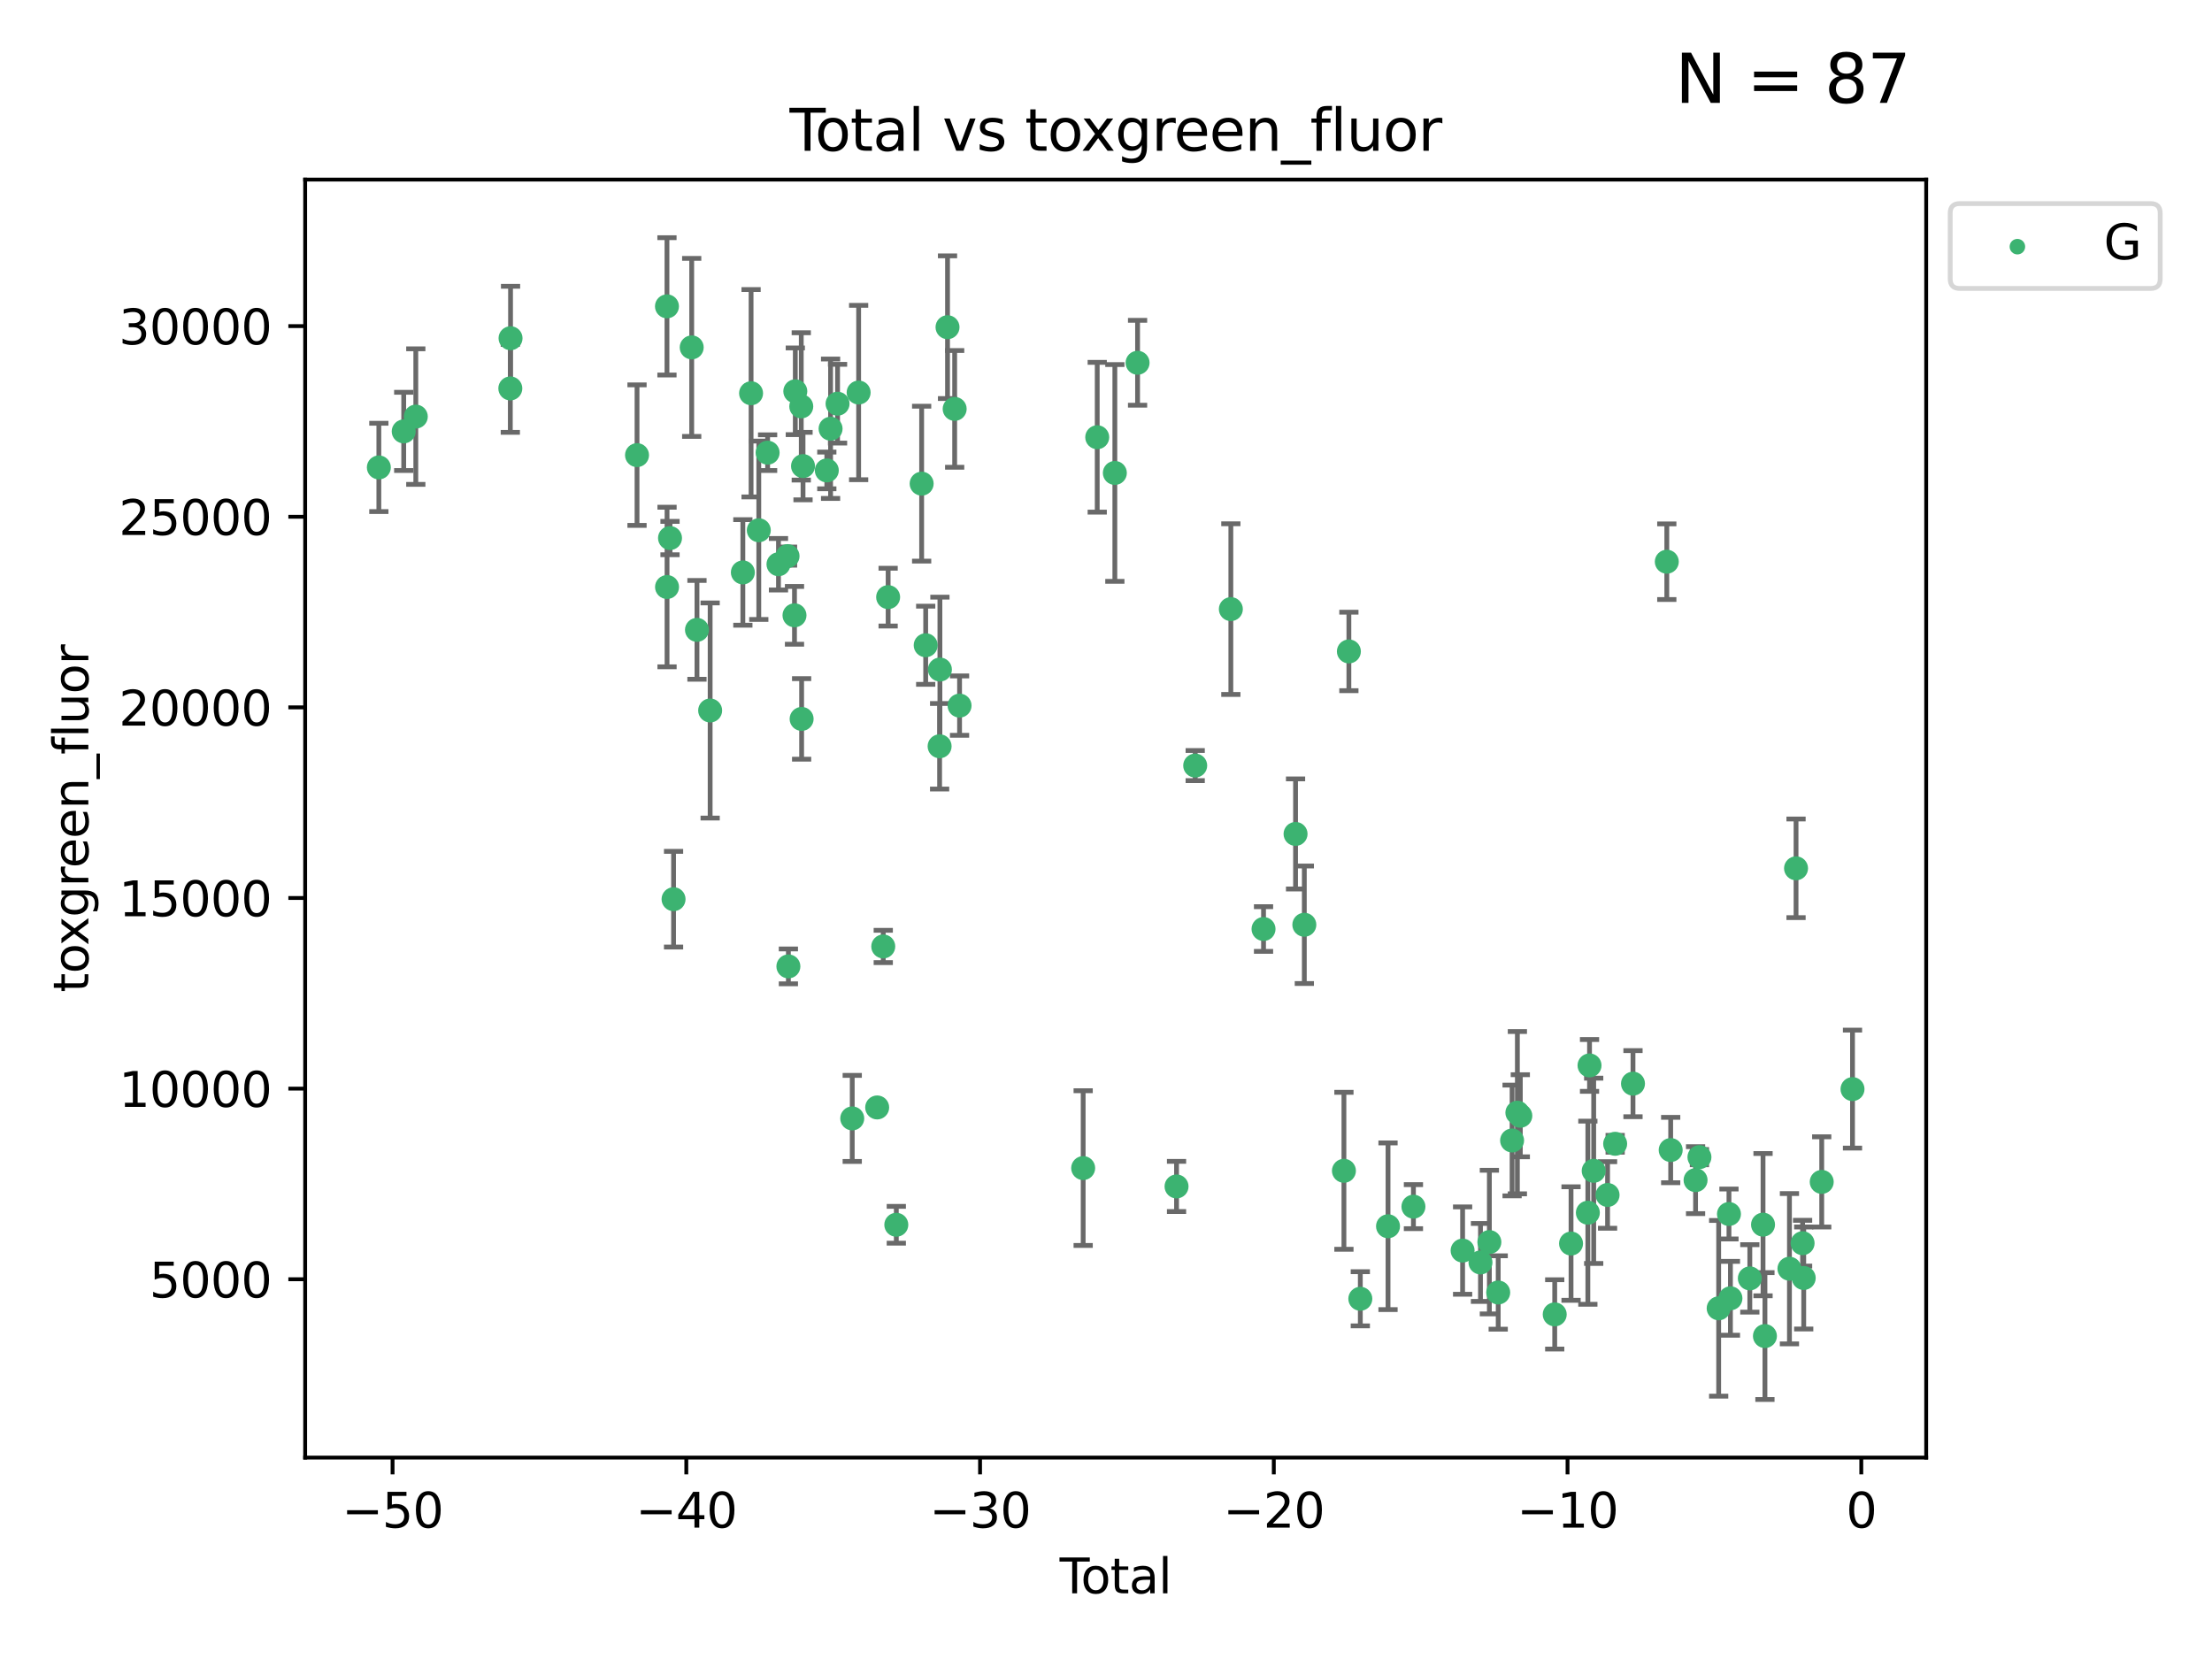 <?xml version="1.0" encoding="utf-8" standalone="no"?>
<!DOCTYPE svg PUBLIC "-//W3C//DTD SVG 1.1//EN"
  "http://www.w3.org/Graphics/SVG/1.1/DTD/svg11.dtd">
<svg xmlns:xlink="http://www.w3.org/1999/xlink" width="460.8pt" height="345.6pt" viewBox="0 0 460.8 345.6" xmlns="http://www.w3.org/2000/svg" version="1.1">
 <defs>
  <style type="text/css">*{stroke-linejoin: round; stroke-linecap: butt}</style>
 </defs>
 <g id="figure_1">
  <g id="patch_1">
   <path d="M 0 345.6 
L 460.8 345.6 
L 460.8 0 
L 0 0 
z
" style="fill: #ffffff"/>
  </g>
  <g id="axes_1">
   <g id="patch_2">
    <path d="M 63.571 303.64 
L 401.26 303.64 
L 401.26 37.411 
L 63.571 37.411 
z
" style="fill: #ffffff"/>
   </g>
   <g id="PathCollection_1">
    <defs>
     <path id="me9ab3219ab" d="M 0 1.118 
C 0.297 1.118 0.581 1 0.791 0.791 
C 1 0.581 1.118 0.297 1.118 0 
C 1.118 -0.297 1 -0.581 0.791 -0.791 
C 0.581 -1 0.297 -1.118 0 -1.118 
C -0.297 -1.118 -0.581 -1 -0.791 -0.791 
C -1 -0.581 -1.118 -0.297 -1.118 0 
C -1.118 0.297 -1 0.581 -0.791 0.791 
C -0.581 1 -0.297 1.118 0 1.118 
z
" style="stroke: #3cb371"/>
    </defs>
    <g clip-path="url(#p0359986e6b)">
     <use xlink:href="#me9ab3219ab" x="78.921" y="97.372" style="fill: #3cb371; stroke: #3cb371"/>
     <use xlink:href="#me9ab3219ab" x="84.101" y="89.867" style="fill: #3cb371; stroke: #3cb371"/>
     <use xlink:href="#me9ab3219ab" x="86.619" y="86.783" style="fill: #3cb371; stroke: #3cb371"/>
     <use xlink:href="#me9ab3219ab" x="106.309" y="80.914" style="fill: #3cb371; stroke: #3cb371"/>
     <use xlink:href="#me9ab3219ab" x="106.356" y="70.457" style="fill: #3cb371; stroke: #3cb371"/>
     <use xlink:href="#me9ab3219ab" x="132.704" y="94.813" style="fill: #3cb371; stroke: #3cb371"/>
     <use xlink:href="#me9ab3219ab" x="138.941" y="63.816" style="fill: #3cb371; stroke: #3cb371"/>
     <use xlink:href="#me9ab3219ab" x="138.957" y="122.286" style="fill: #3cb371; stroke: #3cb371"/>
     <use xlink:href="#me9ab3219ab" x="139.576" y="112.088" style="fill: #3cb371; stroke: #3cb371"/>
     <use xlink:href="#me9ab3219ab" x="140.315" y="187.318" style="fill: #3cb371; stroke: #3cb371"/>
     <use xlink:href="#me9ab3219ab" x="144.095" y="72.368" style="fill: #3cb371; stroke: #3cb371"/>
     <use xlink:href="#me9ab3219ab" x="145.192" y="131.211" style="fill: #3cb371; stroke: #3cb371"/>
     <use xlink:href="#me9ab3219ab" x="147.937" y="148.008" style="fill: #3cb371; stroke: #3cb371"/>
     <use xlink:href="#me9ab3219ab" x="154.751" y="119.244" style="fill: #3cb371; stroke: #3cb371"/>
     <use xlink:href="#me9ab3219ab" x="156.463" y="81.922" style="fill: #3cb371; stroke: #3cb371"/>
     <use xlink:href="#me9ab3219ab" x="158.071" y="110.462" style="fill: #3cb371; stroke: #3cb371"/>
     <use xlink:href="#me9ab3219ab" x="159.909" y="94.301" style="fill: #3cb371; stroke: #3cb371"/>
     <use xlink:href="#me9ab3219ab" x="162.173" y="117.541" style="fill: #3cb371; stroke: #3cb371"/>
     <use xlink:href="#me9ab3219ab" x="164.06" y="115.848" style="fill: #3cb371; stroke: #3cb371"/>
     <use xlink:href="#me9ab3219ab" x="164.236" y="201.317" style="fill: #3cb371; stroke: #3cb371"/>
     <use xlink:href="#me9ab3219ab" x="165.508" y="128.183" style="fill: #3cb371; stroke: #3cb371"/>
     <use xlink:href="#me9ab3219ab" x="165.677" y="81.511" style="fill: #3cb371; stroke: #3cb371"/>
     <use xlink:href="#me9ab3219ab" x="166.918" y="84.663" style="fill: #3cb371; stroke: #3cb371"/>
     <use xlink:href="#me9ab3219ab" x="166.993" y="149.763" style="fill: #3cb371; stroke: #3cb371"/>
     <use xlink:href="#me9ab3219ab" x="167.285" y="97.096" style="fill: #3cb371; stroke: #3cb371"/>
     <use xlink:href="#me9ab3219ab" x="172.24" y="98" style="fill: #3cb371; stroke: #3cb371"/>
     <use xlink:href="#me9ab3219ab" x="173.025" y="89.311" style="fill: #3cb371; stroke: #3cb371"/>
     <use xlink:href="#me9ab3219ab" x="174.479" y="84.1" style="fill: #3cb371; stroke: #3cb371"/>
     <use xlink:href="#me9ab3219ab" x="177.537" y="232.986" style="fill: #3cb371; stroke: #3cb371"/>
     <use xlink:href="#me9ab3219ab" x="178.87" y="81.772" style="fill: #3cb371; stroke: #3cb371"/>
     <use xlink:href="#me9ab3219ab" x="182.732" y="230.701" style="fill: #3cb371; stroke: #3cb371"/>
     <use xlink:href="#me9ab3219ab" x="183.998" y="197.163" style="fill: #3cb371; stroke: #3cb371"/>
     <use xlink:href="#me9ab3219ab" x="185.015" y="124.392" style="fill: #3cb371; stroke: #3cb371"/>
     <use xlink:href="#me9ab3219ab" x="186.717" y="255.141" style="fill: #3cb371; stroke: #3cb371"/>
     <use xlink:href="#me9ab3219ab" x="191.996" y="100.754" style="fill: #3cb371; stroke: #3cb371"/>
     <use xlink:href="#me9ab3219ab" x="192.839" y="134.419" style="fill: #3cb371; stroke: #3cb371"/>
     <use xlink:href="#me9ab3219ab" x="195.738" y="155.464" style="fill: #3cb371; stroke: #3cb371"/>
     <use xlink:href="#me9ab3219ab" x="195.801" y="139.477" style="fill: #3cb371; stroke: #3cb371"/>
     <use xlink:href="#me9ab3219ab" x="197.387" y="68.163" style="fill: #3cb371; stroke: #3cb371"/>
     <use xlink:href="#me9ab3219ab" x="198.874" y="85.181" style="fill: #3cb371; stroke: #3cb371"/>
     <use xlink:href="#me9ab3219ab" x="199.895" y="146.991" style="fill: #3cb371; stroke: #3cb371"/>
     <use xlink:href="#me9ab3219ab" x="225.644" y="243.333" style="fill: #3cb371; stroke: #3cb371"/>
     <use xlink:href="#me9ab3219ab" x="228.573" y="91.085" style="fill: #3cb371; stroke: #3cb371"/>
     <use xlink:href="#me9ab3219ab" x="232.243" y="98.523" style="fill: #3cb371; stroke: #3cb371"/>
     <use xlink:href="#me9ab3219ab" x="236.978" y="75.572" style="fill: #3cb371; stroke: #3cb371"/>
     <use xlink:href="#me9ab3219ab" x="245.095" y="247.158" style="fill: #3cb371; stroke: #3cb371"/>
     <use xlink:href="#me9ab3219ab" x="248.982" y="159.481" style="fill: #3cb371; stroke: #3cb371"/>
     <use xlink:href="#me9ab3219ab" x="256.408" y="126.889" style="fill: #3cb371; stroke: #3cb371"/>
     <use xlink:href="#me9ab3219ab" x="263.217" y="193.53" style="fill: #3cb371; stroke: #3cb371"/>
     <use xlink:href="#me9ab3219ab" x="269.888" y="173.725" style="fill: #3cb371; stroke: #3cb371"/>
     <use xlink:href="#me9ab3219ab" x="271.716" y="192.644" style="fill: #3cb371; stroke: #3cb371"/>
     <use xlink:href="#me9ab3219ab" x="279.965" y="243.898" style="fill: #3cb371; stroke: #3cb371"/>
     <use xlink:href="#me9ab3219ab" x="280.997" y="135.706" style="fill: #3cb371; stroke: #3cb371"/>
     <use xlink:href="#me9ab3219ab" x="283.379" y="270.559" style="fill: #3cb371; stroke: #3cb371"/>
     <use xlink:href="#me9ab3219ab" x="289.151" y="255.453" style="fill: #3cb371; stroke: #3cb371"/>
     <use xlink:href="#me9ab3219ab" x="294.444" y="251.368" style="fill: #3cb371; stroke: #3cb371"/>
     <use xlink:href="#me9ab3219ab" x="304.688" y="260.517" style="fill: #3cb371; stroke: #3cb371"/>
     <use xlink:href="#me9ab3219ab" x="308.411" y="262.992" style="fill: #3cb371; stroke: #3cb371"/>
     <use xlink:href="#me9ab3219ab" x="310.263" y="258.746" style="fill: #3cb371; stroke: #3cb371"/>
     <use xlink:href="#me9ab3219ab" x="312.104" y="269.249" style="fill: #3cb371; stroke: #3cb371"/>
     <use xlink:href="#me9ab3219ab" x="314.998" y="237.581" style="fill: #3cb371; stroke: #3cb371"/>
     <use xlink:href="#me9ab3219ab" x="316.098" y="231.791" style="fill: #3cb371; stroke: #3cb371"/>
     <use xlink:href="#me9ab3219ab" x="316.71" y="232.435" style="fill: #3cb371; stroke: #3cb371"/>
     <use xlink:href="#me9ab3219ab" x="323.877" y="273.814" style="fill: #3cb371; stroke: #3cb371"/>
     <use xlink:href="#me9ab3219ab" x="327.277" y="259.052" style="fill: #3cb371; stroke: #3cb371"/>
     <use xlink:href="#me9ab3219ab" x="330.78" y="252.63" style="fill: #3cb371; stroke: #3cb371"/>
     <use xlink:href="#me9ab3219ab" x="331.128" y="221.948" style="fill: #3cb371; stroke: #3cb371"/>
     <use xlink:href="#me9ab3219ab" x="331.995" y="243.902" style="fill: #3cb371; stroke: #3cb371"/>
     <use xlink:href="#me9ab3219ab" x="334.886" y="248.935" style="fill: #3cb371; stroke: #3cb371"/>
     <use xlink:href="#me9ab3219ab" x="336.467" y="238.273" style="fill: #3cb371; stroke: #3cb371"/>
     <use xlink:href="#me9ab3219ab" x="340.182" y="225.744" style="fill: #3cb371; stroke: #3cb371"/>
     <use xlink:href="#me9ab3219ab" x="347.225" y="117.015" style="fill: #3cb371; stroke: #3cb371"/>
     <use xlink:href="#me9ab3219ab" x="348.035" y="239.574" style="fill: #3cb371; stroke: #3cb371"/>
     <use xlink:href="#me9ab3219ab" x="353.218" y="245.844" style="fill: #3cb371; stroke: #3cb371"/>
     <use xlink:href="#me9ab3219ab" x="354.025" y="241.051" style="fill: #3cb371; stroke: #3cb371"/>
     <use xlink:href="#me9ab3219ab" x="358.03" y="272.545" style="fill: #3cb371; stroke: #3cb371"/>
     <use xlink:href="#me9ab3219ab" x="360.174" y="252.899" style="fill: #3cb371; stroke: #3cb371"/>
     <use xlink:href="#me9ab3219ab" x="360.481" y="270.46" style="fill: #3cb371; stroke: #3cb371"/>
     <use xlink:href="#me9ab3219ab" x="364.521" y="266.313" style="fill: #3cb371; stroke: #3cb371"/>
     <use xlink:href="#me9ab3219ab" x="367.272" y="255.117" style="fill: #3cb371; stroke: #3cb371"/>
     <use xlink:href="#me9ab3219ab" x="367.668" y="278.326" style="fill: #3cb371; stroke: #3cb371"/>
     <use xlink:href="#me9ab3219ab" x="372.775" y="264.295" style="fill: #3cb371; stroke: #3cb371"/>
     <use xlink:href="#me9ab3219ab" x="374.148" y="180.886" style="fill: #3cb371; stroke: #3cb371"/>
     <use xlink:href="#me9ab3219ab" x="375.513" y="258.98" style="fill: #3cb371; stroke: #3cb371"/>
     <use xlink:href="#me9ab3219ab" x="375.747" y="266.229" style="fill: #3cb371; stroke: #3cb371"/>
     <use xlink:href="#me9ab3219ab" x="379.498" y="246.212" style="fill: #3cb371; stroke: #3cb371"/>
     <use xlink:href="#me9ab3219ab" x="385.911" y="226.879" style="fill: #3cb371; stroke: #3cb371"/>
    </g>
   </g>
   <g id="matplotlib.axis_1">
    <g id="xtick_1">
     <g id="line2d_1">
      <defs>
       <path id="m9ab1ddd59d" d="M 0 0 
L 0 3.5 
" style="stroke: #000000; stroke-width: 0.8"/>
      </defs>
      <g>
       <use xlink:href="#m9ab1ddd59d" x="81.778" y="303.64" style="stroke: #000000; stroke-width: 0.8"/>
      </g>
     </g>
     <g id="text_1">
      <!-- −50 -->
      <g transform="translate(71.225 318.238)scale(0.1 -0.1)">
       <defs>
        <path id="DejaVuSans-2212" d="M 678 2272 
L 4684 2272 
L 4684 1741 
L 678 1741 
L 678 2272 
z
" transform="scale(0.016)"/>
        <path id="DejaVuSans-35" d="M 691 4666 
L 3169 4666 
L 3169 4134 
L 1269 4134 
L 1269 2991 
Q 1406 3038 1543 3061 
Q 1681 3084 1819 3084 
Q 2600 3084 3056 2656 
Q 3513 2228 3513 1497 
Q 3513 744 3044 326 
Q 2575 -91 1722 -91 
Q 1428 -91 1123 -41 
Q 819 9 494 109 
L 494 744 
Q 775 591 1075 516 
Q 1375 441 1709 441 
Q 2250 441 2565 725 
Q 2881 1009 2881 1497 
Q 2881 1984 2565 2268 
Q 2250 2553 1709 2553 
Q 1456 2553 1204 2497 
Q 953 2441 691 2322 
L 691 4666 
z
" transform="scale(0.016)"/>
        <path id="DejaVuSans-30" d="M 2034 4250 
Q 1547 4250 1301 3770 
Q 1056 3291 1056 2328 
Q 1056 1369 1301 889 
Q 1547 409 2034 409 
Q 2525 409 2770 889 
Q 3016 1369 3016 2328 
Q 3016 3291 2770 3770 
Q 2525 4250 2034 4250 
z
M 2034 4750 
Q 2819 4750 3233 4129 
Q 3647 3509 3647 2328 
Q 3647 1150 3233 529 
Q 2819 -91 2034 -91 
Q 1250 -91 836 529 
Q 422 1150 422 2328 
Q 422 3509 836 4129 
Q 1250 4750 2034 4750 
z
" transform="scale(0.016)"/>
       </defs>
       <use xlink:href="#DejaVuSans-2212"/>
       <use xlink:href="#DejaVuSans-35" x="83.789"/>
       <use xlink:href="#DejaVuSans-30" x="147.412"/>
      </g>
     </g>
    </g>
    <g id="xtick_2">
     <g id="line2d_2">
      <g>
       <use xlink:href="#m9ab1ddd59d" x="142.97" y="303.64" style="stroke: #000000; stroke-width: 0.8"/>
      </g>
     </g>
     <g id="text_2">
      <!-- −40 -->
      <g transform="translate(132.418 318.238)scale(0.1 -0.1)">
       <defs>
        <path id="DejaVuSans-34" d="M 2419 4116 
L 825 1625 
L 2419 1625 
L 2419 4116 
z
M 2253 4666 
L 3047 4666 
L 3047 1625 
L 3713 1625 
L 3713 1100 
L 3047 1100 
L 3047 0 
L 2419 0 
L 2419 1100 
L 313 1100 
L 313 1709 
L 2253 4666 
z
" transform="scale(0.016)"/>
       </defs>
       <use xlink:href="#DejaVuSans-2212"/>
       <use xlink:href="#DejaVuSans-34" x="83.789"/>
       <use xlink:href="#DejaVuSans-30" x="147.412"/>
      </g>
     </g>
    </g>
    <g id="xtick_3">
     <g id="line2d_3">
      <g>
       <use xlink:href="#m9ab1ddd59d" x="204.163" y="303.64" style="stroke: #000000; stroke-width: 0.8"/>
      </g>
     </g>
     <g id="text_3">
      <!-- −30 -->
      <g transform="translate(193.611 318.238)scale(0.1 -0.1)">
       <defs>
        <path id="DejaVuSans-33" d="M 2597 2516 
Q 3050 2419 3304 2112 
Q 3559 1806 3559 1356 
Q 3559 666 3084 287 
Q 2609 -91 1734 -91 
Q 1441 -91 1130 -33 
Q 819 25 488 141 
L 488 750 
Q 750 597 1062 519 
Q 1375 441 1716 441 
Q 2309 441 2620 675 
Q 2931 909 2931 1356 
Q 2931 1769 2642 2001 
Q 2353 2234 1838 2234 
L 1294 2234 
L 1294 2753 
L 1863 2753 
Q 2328 2753 2575 2939 
Q 2822 3125 2822 3475 
Q 2822 3834 2567 4026 
Q 2313 4219 1838 4219 
Q 1578 4219 1281 4162 
Q 984 4106 628 3988 
L 628 4550 
Q 988 4650 1302 4700 
Q 1616 4750 1894 4750 
Q 2613 4750 3031 4423 
Q 3450 4097 3450 3541 
Q 3450 3153 3228 2886 
Q 3006 2619 2597 2516 
z
" transform="scale(0.016)"/>
       </defs>
       <use xlink:href="#DejaVuSans-2212"/>
       <use xlink:href="#DejaVuSans-33" x="83.789"/>
       <use xlink:href="#DejaVuSans-30" x="147.412"/>
      </g>
     </g>
    </g>
    <g id="xtick_4">
     <g id="line2d_4">
      <g>
       <use xlink:href="#m9ab1ddd59d" x="265.356" y="303.64" style="stroke: #000000; stroke-width: 0.8"/>
      </g>
     </g>
     <g id="text_4">
      <!-- −20 -->
      <g transform="translate(254.803 318.238)scale(0.1 -0.1)">
       <defs>
        <path id="DejaVuSans-32" d="M 1228 531 
L 3431 531 
L 3431 0 
L 469 0 
L 469 531 
Q 828 903 1448 1529 
Q 2069 2156 2228 2338 
Q 2531 2678 2651 2914 
Q 2772 3150 2772 3378 
Q 2772 3750 2511 3984 
Q 2250 4219 1831 4219 
Q 1534 4219 1204 4116 
Q 875 4013 500 3803 
L 500 4441 
Q 881 4594 1212 4672 
Q 1544 4750 1819 4750 
Q 2544 4750 2975 4387 
Q 3406 4025 3406 3419 
Q 3406 3131 3298 2873 
Q 3191 2616 2906 2266 
Q 2828 2175 2409 1742 
Q 1991 1309 1228 531 
z
" transform="scale(0.016)"/>
       </defs>
       <use xlink:href="#DejaVuSans-2212"/>
       <use xlink:href="#DejaVuSans-32" x="83.789"/>
       <use xlink:href="#DejaVuSans-30" x="147.412"/>
      </g>
     </g>
    </g>
    <g id="xtick_5">
     <g id="line2d_5">
      <g>
       <use xlink:href="#m9ab1ddd59d" x="326.548" y="303.64" style="stroke: #000000; stroke-width: 0.8"/>
      </g>
     </g>
     <g id="text_5">
      <!-- −10 -->
      <g transform="translate(315.996 318.238)scale(0.1 -0.1)">
       <defs>
        <path id="DejaVuSans-31" d="M 794 531 
L 1825 531 
L 1825 4091 
L 703 3866 
L 703 4441 
L 1819 4666 
L 2450 4666 
L 2450 531 
L 3481 531 
L 3481 0 
L 794 0 
L 794 531 
z
" transform="scale(0.016)"/>
       </defs>
       <use xlink:href="#DejaVuSans-2212"/>
       <use xlink:href="#DejaVuSans-31" x="83.789"/>
       <use xlink:href="#DejaVuSans-30" x="147.412"/>
      </g>
     </g>
    </g>
    <g id="xtick_6">
     <g id="line2d_6">
      <g>
       <use xlink:href="#m9ab1ddd59d" x="387.741" y="303.64" style="stroke: #000000; stroke-width: 0.8"/>
      </g>
     </g>
     <g id="text_6">
      <!-- 0 -->
      <g transform="translate(384.56 318.238)scale(0.1 -0.1)">
       <use xlink:href="#DejaVuSans-30"/>
      </g>
     </g>
    </g>
    <g id="text_7">
     <!-- Total -->
     <g transform="translate(220.739 331.917)scale(0.1 -0.1)">
      <defs>
       <path id="DejaVuSans-54" d="M -19 4666 
L 3928 4666 
L 3928 4134 
L 2272 4134 
L 2272 0 
L 1638 0 
L 1638 4134 
L -19 4134 
L -19 4666 
z
" transform="scale(0.016)"/>
       <path id="DejaVuSans-6f" d="M 1959 3097 
Q 1497 3097 1228 2736 
Q 959 2375 959 1747 
Q 959 1119 1226 758 
Q 1494 397 1959 397 
Q 2419 397 2687 759 
Q 2956 1122 2956 1747 
Q 2956 2369 2687 2733 
Q 2419 3097 1959 3097 
z
M 1959 3584 
Q 2709 3584 3137 3096 
Q 3566 2609 3566 1747 
Q 3566 888 3137 398 
Q 2709 -91 1959 -91 
Q 1206 -91 779 398 
Q 353 888 353 1747 
Q 353 2609 779 3096 
Q 1206 3584 1959 3584 
z
" transform="scale(0.016)"/>
       <path id="DejaVuSans-74" d="M 1172 4494 
L 1172 3500 
L 2356 3500 
L 2356 3053 
L 1172 3053 
L 1172 1153 
Q 1172 725 1289 603 
Q 1406 481 1766 481 
L 2356 481 
L 2356 0 
L 1766 0 
Q 1100 0 847 248 
Q 594 497 594 1153 
L 594 3053 
L 172 3053 
L 172 3500 
L 594 3500 
L 594 4494 
L 1172 4494 
z
" transform="scale(0.016)"/>
       <path id="DejaVuSans-61" d="M 2194 1759 
Q 1497 1759 1228 1600 
Q 959 1441 959 1056 
Q 959 750 1161 570 
Q 1363 391 1709 391 
Q 2188 391 2477 730 
Q 2766 1069 2766 1631 
L 2766 1759 
L 2194 1759 
z
M 3341 1997 
L 3341 0 
L 2766 0 
L 2766 531 
Q 2569 213 2275 61 
Q 1981 -91 1556 -91 
Q 1019 -91 701 211 
Q 384 513 384 1019 
Q 384 1609 779 1909 
Q 1175 2209 1959 2209 
L 2766 2209 
L 2766 2266 
Q 2766 2663 2505 2880 
Q 2244 3097 1772 3097 
Q 1472 3097 1187 3025 
Q 903 2953 641 2809 
L 641 3341 
Q 956 3463 1253 3523 
Q 1550 3584 1831 3584 
Q 2591 3584 2966 3190 
Q 3341 2797 3341 1997 
z
" transform="scale(0.016)"/>
       <path id="DejaVuSans-6c" d="M 603 4863 
L 1178 4863 
L 1178 0 
L 603 0 
L 603 4863 
z
" transform="scale(0.016)"/>
      </defs>
      <use xlink:href="#DejaVuSans-54"/>
      <use xlink:href="#DejaVuSans-6f" x="44.084"/>
      <use xlink:href="#DejaVuSans-74" x="105.266"/>
      <use xlink:href="#DejaVuSans-61" x="144.475"/>
      <use xlink:href="#DejaVuSans-6c" x="205.754"/>
     </g>
    </g>
   </g>
   <g id="matplotlib.axis_2">
    <g id="ytick_1">
     <g id="line2d_7">
      <defs>
       <path id="m332e8e962e" d="M 0 0 
L -3.5 0 
" style="stroke: #000000; stroke-width: 0.8"/>
      </defs>
      <g>
       <use xlink:href="#m332e8e962e" x="63.571" y="266.491" style="stroke: #000000; stroke-width: 0.8"/>
      </g>
     </g>
     <g id="text_8">
      <!-- 5000 -->
      <g transform="translate(31.121 270.29)scale(0.1 -0.1)">
       <use xlink:href="#DejaVuSans-35"/>
       <use xlink:href="#DejaVuSans-30" x="63.623"/>
       <use xlink:href="#DejaVuSans-30" x="127.246"/>
       <use xlink:href="#DejaVuSans-30" x="190.869"/>
      </g>
     </g>
    </g>
    <g id="ytick_2">
     <g id="line2d_8">
      <g>
       <use xlink:href="#m332e8e962e" x="63.571" y="226.78" style="stroke: #000000; stroke-width: 0.8"/>
      </g>
     </g>
     <g id="text_9">
      <!-- 10000 -->
      <g transform="translate(24.759 230.579)scale(0.1 -0.1)">
       <use xlink:href="#DejaVuSans-31"/>
       <use xlink:href="#DejaVuSans-30" x="63.623"/>
       <use xlink:href="#DejaVuSans-30" x="127.246"/>
       <use xlink:href="#DejaVuSans-30" x="190.869"/>
       <use xlink:href="#DejaVuSans-30" x="254.492"/>
      </g>
     </g>
    </g>
    <g id="ytick_3">
     <g id="line2d_9">
      <g>
       <use xlink:href="#m332e8e962e" x="63.571" y="187.069" style="stroke: #000000; stroke-width: 0.8"/>
      </g>
     </g>
     <g id="text_10">
      <!-- 15000 -->
      <g transform="translate(24.759 190.868)scale(0.1 -0.1)">
       <use xlink:href="#DejaVuSans-31"/>
       <use xlink:href="#DejaVuSans-35" x="63.623"/>
       <use xlink:href="#DejaVuSans-30" x="127.246"/>
       <use xlink:href="#DejaVuSans-30" x="190.869"/>
       <use xlink:href="#DejaVuSans-30" x="254.492"/>
      </g>
     </g>
    </g>
    <g id="ytick_4">
     <g id="line2d_10">
      <g>
       <use xlink:href="#m332e8e962e" x="63.571" y="147.358" style="stroke: #000000; stroke-width: 0.8"/>
      </g>
     </g>
     <g id="text_11">
      <!-- 20000 -->
      <g transform="translate(24.759 151.157)scale(0.1 -0.1)">
       <use xlink:href="#DejaVuSans-32"/>
       <use xlink:href="#DejaVuSans-30" x="63.623"/>
       <use xlink:href="#DejaVuSans-30" x="127.246"/>
       <use xlink:href="#DejaVuSans-30" x="190.869"/>
       <use xlink:href="#DejaVuSans-30" x="254.492"/>
      </g>
     </g>
    </g>
    <g id="ytick_5">
     <g id="line2d_11">
      <g>
       <use xlink:href="#m332e8e962e" x="63.571" y="107.647" style="stroke: #000000; stroke-width: 0.8"/>
      </g>
     </g>
     <g id="text_12">
      <!-- 25000 -->
      <g transform="translate(24.759 111.446)scale(0.1 -0.1)">
       <use xlink:href="#DejaVuSans-32"/>
       <use xlink:href="#DejaVuSans-35" x="63.623"/>
       <use xlink:href="#DejaVuSans-30" x="127.246"/>
       <use xlink:href="#DejaVuSans-30" x="190.869"/>
       <use xlink:href="#DejaVuSans-30" x="254.492"/>
      </g>
     </g>
    </g>
    <g id="ytick_6">
     <g id="line2d_12">
      <g>
       <use xlink:href="#m332e8e962e" x="63.571" y="67.936" style="stroke: #000000; stroke-width: 0.8"/>
      </g>
     </g>
     <g id="text_13">
      <!-- 30000 -->
      <g transform="translate(24.759 71.735)scale(0.1 -0.1)">
       <use xlink:href="#DejaVuSans-33"/>
       <use xlink:href="#DejaVuSans-30" x="63.623"/>
       <use xlink:href="#DejaVuSans-30" x="127.246"/>
       <use xlink:href="#DejaVuSans-30" x="190.869"/>
       <use xlink:href="#DejaVuSans-30" x="254.492"/>
      </g>
     </g>
    </g>
    <g id="text_14">
     <!-- toxgreen_fluor -->
     <g transform="translate(18.401 206.72)rotate(-90)scale(0.1 -0.1)">
      <defs>
       <path id="DejaVuSans-78" d="M 3513 3500 
L 2247 1797 
L 3578 0 
L 2900 0 
L 1881 1375 
L 863 0 
L 184 0 
L 1544 1831 
L 300 3500 
L 978 3500 
L 1906 2253 
L 2834 3500 
L 3513 3500 
z
" transform="scale(0.016)"/>
       <path id="DejaVuSans-67" d="M 2906 1791 
Q 2906 2416 2648 2759 
Q 2391 3103 1925 3103 
Q 1463 3103 1205 2759 
Q 947 2416 947 1791 
Q 947 1169 1205 825 
Q 1463 481 1925 481 
Q 2391 481 2648 825 
Q 2906 1169 2906 1791 
z
M 3481 434 
Q 3481 -459 3084 -895 
Q 2688 -1331 1869 -1331 
Q 1566 -1331 1297 -1286 
Q 1028 -1241 775 -1147 
L 775 -588 
Q 1028 -725 1275 -790 
Q 1522 -856 1778 -856 
Q 2344 -856 2625 -561 
Q 2906 -266 2906 331 
L 2906 616 
Q 2728 306 2450 153 
Q 2172 0 1784 0 
Q 1141 0 747 490 
Q 353 981 353 1791 
Q 353 2603 747 3093 
Q 1141 3584 1784 3584 
Q 2172 3584 2450 3431 
Q 2728 3278 2906 2969 
L 2906 3500 
L 3481 3500 
L 3481 434 
z
" transform="scale(0.016)"/>
       <path id="DejaVuSans-72" d="M 2631 2963 
Q 2534 3019 2420 3045 
Q 2306 3072 2169 3072 
Q 1681 3072 1420 2755 
Q 1159 2438 1159 1844 
L 1159 0 
L 581 0 
L 581 3500 
L 1159 3500 
L 1159 2956 
Q 1341 3275 1631 3429 
Q 1922 3584 2338 3584 
Q 2397 3584 2469 3576 
Q 2541 3569 2628 3553 
L 2631 2963 
z
" transform="scale(0.016)"/>
       <path id="DejaVuSans-65" d="M 3597 1894 
L 3597 1613 
L 953 1613 
Q 991 1019 1311 708 
Q 1631 397 2203 397 
Q 2534 397 2845 478 
Q 3156 559 3463 722 
L 3463 178 
Q 3153 47 2828 -22 
Q 2503 -91 2169 -91 
Q 1331 -91 842 396 
Q 353 884 353 1716 
Q 353 2575 817 3079 
Q 1281 3584 2069 3584 
Q 2775 3584 3186 3129 
Q 3597 2675 3597 1894 
z
M 3022 2063 
Q 3016 2534 2758 2815 
Q 2500 3097 2075 3097 
Q 1594 3097 1305 2825 
Q 1016 2553 972 2059 
L 3022 2063 
z
" transform="scale(0.016)"/>
       <path id="DejaVuSans-6e" d="M 3513 2113 
L 3513 0 
L 2938 0 
L 2938 2094 
Q 2938 2591 2744 2837 
Q 2550 3084 2163 3084 
Q 1697 3084 1428 2787 
Q 1159 2491 1159 1978 
L 1159 0 
L 581 0 
L 581 3500 
L 1159 3500 
L 1159 2956 
Q 1366 3272 1645 3428 
Q 1925 3584 2291 3584 
Q 2894 3584 3203 3211 
Q 3513 2838 3513 2113 
z
" transform="scale(0.016)"/>
       <path id="DejaVuSans-5f" d="M 3263 -1063 
L 3263 -1509 
L -63 -1509 
L -63 -1063 
L 3263 -1063 
z
" transform="scale(0.016)"/>
       <path id="DejaVuSans-66" d="M 2375 4863 
L 2375 4384 
L 1825 4384 
Q 1516 4384 1395 4259 
Q 1275 4134 1275 3809 
L 1275 3500 
L 2222 3500 
L 2222 3053 
L 1275 3053 
L 1275 0 
L 697 0 
L 697 3053 
L 147 3053 
L 147 3500 
L 697 3500 
L 697 3744 
Q 697 4328 969 4595 
Q 1241 4863 1831 4863 
L 2375 4863 
z
" transform="scale(0.016)"/>
       <path id="DejaVuSans-75" d="M 544 1381 
L 544 3500 
L 1119 3500 
L 1119 1403 
Q 1119 906 1312 657 
Q 1506 409 1894 409 
Q 2359 409 2629 706 
Q 2900 1003 2900 1516 
L 2900 3500 
L 3475 3500 
L 3475 0 
L 2900 0 
L 2900 538 
Q 2691 219 2414 64 
Q 2138 -91 1772 -91 
Q 1169 -91 856 284 
Q 544 659 544 1381 
z
M 1991 3584 
L 1991 3584 
z
" transform="scale(0.016)"/>
      </defs>
      <use xlink:href="#DejaVuSans-74"/>
      <use xlink:href="#DejaVuSans-6f" x="39.209"/>
      <use xlink:href="#DejaVuSans-78" x="97.266"/>
      <use xlink:href="#DejaVuSans-67" x="156.445"/>
      <use xlink:href="#DejaVuSans-72" x="219.922"/>
      <use xlink:href="#DejaVuSans-65" x="258.785"/>
      <use xlink:href="#DejaVuSans-65" x="320.309"/>
      <use xlink:href="#DejaVuSans-6e" x="381.832"/>
      <use xlink:href="#DejaVuSans-5f" x="445.211"/>
      <use xlink:href="#DejaVuSans-66" x="495.211"/>
      <use xlink:href="#DejaVuSans-6c" x="530.416"/>
      <use xlink:href="#DejaVuSans-75" x="558.199"/>
      <use xlink:href="#DejaVuSans-6f" x="621.578"/>
      <use xlink:href="#DejaVuSans-72" x="682.76"/>
     </g>
    </g>
   </g>
   <g id="LineCollection_1">
    <path d="M 78.921 106.57 
L 78.921 88.175 
" clip-path="url(#p0359986e6b)" style="fill: none; stroke: #696969"/>
    <path d="M 84.101 98.017 
L 84.101 81.718 
" clip-path="url(#p0359986e6b)" style="fill: none; stroke: #696969"/>
    <path d="M 86.619 100.901 
L 86.619 72.664 
" clip-path="url(#p0359986e6b)" style="fill: none; stroke: #696969"/>
    <path d="M 106.309 90.068 
L 106.309 71.759 
" clip-path="url(#p0359986e6b)" style="fill: none; stroke: #696969"/>
    <path d="M 106.356 81.278 
L 106.356 59.637 
" clip-path="url(#p0359986e6b)" style="fill: none; stroke: #696969"/>
    <path d="M 132.704 109.449 
L 132.704 80.176 
" clip-path="url(#p0359986e6b)" style="fill: none; stroke: #696969"/>
    <path d="M 138.941 78.12 
L 138.941 49.513 
" clip-path="url(#p0359986e6b)" style="fill: none; stroke: #696969"/>
    <path d="M 138.957 138.908 
L 138.957 105.665 
" clip-path="url(#p0359986e6b)" style="fill: none; stroke: #696969"/>
    <path d="M 139.576 115.563 
L 139.576 108.612 
" clip-path="url(#p0359986e6b)" style="fill: none; stroke: #696969"/>
    <path d="M 140.315 197.282 
L 140.315 177.353 
" clip-path="url(#p0359986e6b)" style="fill: none; stroke: #696969"/>
    <path d="M 144.095 90.909 
L 144.095 53.826 
" clip-path="url(#p0359986e6b)" style="fill: none; stroke: #696969"/>
    <path d="M 145.192 141.501 
L 145.192 120.921 
" clip-path="url(#p0359986e6b)" style="fill: none; stroke: #696969"/>
    <path d="M 147.937 170.415 
L 147.937 125.6 
" clip-path="url(#p0359986e6b)" style="fill: none; stroke: #696969"/>
    <path d="M 154.751 130.239 
L 154.751 108.249 
" clip-path="url(#p0359986e6b)" style="fill: none; stroke: #696969"/>
    <path d="M 156.463 103.52 
L 156.463 60.324 
" clip-path="url(#p0359986e6b)" style="fill: none; stroke: #696969"/>
    <path d="M 158.071 129.043 
L 158.071 91.882 
" clip-path="url(#p0359986e6b)" style="fill: none; stroke: #696969"/>
    <path d="M 159.909 98.017 
L 159.909 90.585 
" clip-path="url(#p0359986e6b)" style="fill: none; stroke: #696969"/>
    <path d="M 162.173 122.904 
L 162.173 112.178 
" clip-path="url(#p0359986e6b)" style="fill: none; stroke: #696969"/>
    <path d="M 164.06 117.736 
L 164.06 113.961 
" clip-path="url(#p0359986e6b)" style="fill: none; stroke: #696969"/>
    <path d="M 164.236 204.949 
L 164.236 197.685 
" clip-path="url(#p0359986e6b)" style="fill: none; stroke: #696969"/>
    <path d="M 165.508 134.202 
L 165.508 122.165 
" clip-path="url(#p0359986e6b)" style="fill: none; stroke: #696969"/>
    <path d="M 165.677 90.542 
L 165.677 72.481 
" clip-path="url(#p0359986e6b)" style="fill: none; stroke: #696969"/>
    <path d="M 166.918 100.007 
L 166.918 69.318 
" clip-path="url(#p0359986e6b)" style="fill: none; stroke: #696969"/>
    <path d="M 166.993 158.154 
L 166.993 141.372 
" clip-path="url(#p0359986e6b)" style="fill: none; stroke: #696969"/>
    <path d="M 167.285 104.126 
L 167.285 90.065 
" clip-path="url(#p0359986e6b)" style="fill: none; stroke: #696969"/>
    <path d="M 172.24 101.826 
L 172.24 94.175 
" clip-path="url(#p0359986e6b)" style="fill: none; stroke: #696969"/>
    <path d="M 173.025 103.835 
L 173.025 74.787 
" clip-path="url(#p0359986e6b)" style="fill: none; stroke: #696969"/>
    <path d="M 174.479 92.303 
L 174.479 75.898 
" clip-path="url(#p0359986e6b)" style="fill: none; stroke: #696969"/>
    <path d="M 177.537 241.949 
L 177.537 224.023 
" clip-path="url(#p0359986e6b)" style="fill: none; stroke: #696969"/>
    <path d="M 178.87 99.932 
L 178.87 63.611 
" clip-path="url(#p0359986e6b)" style="fill: none; stroke: #696969"/>
    <path d="M 182.732 231.536 
L 182.732 229.866 
" clip-path="url(#p0359986e6b)" style="fill: none; stroke: #696969"/>
    <path d="M 183.998 200.529 
L 183.998 193.797 
" clip-path="url(#p0359986e6b)" style="fill: none; stroke: #696969"/>
    <path d="M 185.015 130.411 
L 185.015 118.374 
" clip-path="url(#p0359986e6b)" style="fill: none; stroke: #696969"/>
    <path d="M 186.717 258.976 
L 186.717 251.305 
" clip-path="url(#p0359986e6b)" style="fill: none; stroke: #696969"/>
    <path d="M 191.996 116.887 
L 191.996 84.62 
" clip-path="url(#p0359986e6b)" style="fill: none; stroke: #696969"/>
    <path d="M 192.839 142.558 
L 192.839 126.28 
" clip-path="url(#p0359986e6b)" style="fill: none; stroke: #696969"/>
    <path d="M 195.738 164.372 
L 195.738 146.555 
" clip-path="url(#p0359986e6b)" style="fill: none; stroke: #696969"/>
    <path d="M 195.801 154.56 
L 195.801 124.395 
" clip-path="url(#p0359986e6b)" style="fill: none; stroke: #696969"/>
    <path d="M 197.387 83.026 
L 197.387 53.299 
" clip-path="url(#p0359986e6b)" style="fill: none; stroke: #696969"/>
    <path d="M 198.874 97.34 
L 198.874 73.022 
" clip-path="url(#p0359986e6b)" style="fill: none; stroke: #696969"/>
    <path d="M 199.895 153.175 
L 199.895 140.808 
" clip-path="url(#p0359986e6b)" style="fill: none; stroke: #696969"/>
    <path d="M 225.644 259.45 
L 225.644 227.217 
" clip-path="url(#p0359986e6b)" style="fill: none; stroke: #696969"/>
    <path d="M 228.573 106.684 
L 228.573 75.486 
" clip-path="url(#p0359986e6b)" style="fill: none; stroke: #696969"/>
    <path d="M 232.243 121.104 
L 232.243 75.942 
" clip-path="url(#p0359986e6b)" style="fill: none; stroke: #696969"/>
    <path d="M 236.978 84.413 
L 236.978 66.732 
" clip-path="url(#p0359986e6b)" style="fill: none; stroke: #696969"/>
    <path d="M 245.095 252.384 
L 245.095 241.932 
" clip-path="url(#p0359986e6b)" style="fill: none; stroke: #696969"/>
    <path d="M 248.982 162.621 
L 248.982 156.342 
" clip-path="url(#p0359986e6b)" style="fill: none; stroke: #696969"/>
    <path d="M 256.408 144.667 
L 256.408 109.11 
" clip-path="url(#p0359986e6b)" style="fill: none; stroke: #696969"/>
    <path d="M 263.217 198.183 
L 263.217 188.878 
" clip-path="url(#p0359986e6b)" style="fill: none; stroke: #696969"/>
    <path d="M 269.888 185.191 
L 269.888 162.258 
" clip-path="url(#p0359986e6b)" style="fill: none; stroke: #696969"/>
    <path d="M 271.716 204.884 
L 271.716 180.403 
" clip-path="url(#p0359986e6b)" style="fill: none; stroke: #696969"/>
    <path d="M 279.965 260.249 
L 279.965 227.547 
" clip-path="url(#p0359986e6b)" style="fill: none; stroke: #696969"/>
    <path d="M 280.997 143.881 
L 280.997 127.531 
" clip-path="url(#p0359986e6b)" style="fill: none; stroke: #696969"/>
    <path d="M 283.379 276.202 
L 283.379 264.916 
" clip-path="url(#p0359986e6b)" style="fill: none; stroke: #696969"/>
    <path d="M 289.151 272.815 
L 289.151 238.091 
" clip-path="url(#p0359986e6b)" style="fill: none; stroke: #696969"/>
    <path d="M 294.444 255.955 
L 294.444 246.781 
" clip-path="url(#p0359986e6b)" style="fill: none; stroke: #696969"/>
    <path d="M 304.688 269.618 
L 304.688 251.415 
" clip-path="url(#p0359986e6b)" style="fill: none; stroke: #696969"/>
    <path d="M 308.411 271.111 
L 308.411 254.872 
" clip-path="url(#p0359986e6b)" style="fill: none; stroke: #696969"/>
    <path d="M 310.263 273.707 
L 310.263 243.784 
" clip-path="url(#p0359986e6b)" style="fill: none; stroke: #696969"/>
    <path d="M 312.104 276.892 
L 312.104 261.606 
" clip-path="url(#p0359986e6b)" style="fill: none; stroke: #696969"/>
    <path d="M 314.998 249.118 
L 314.998 226.044 
" clip-path="url(#p0359986e6b)" style="fill: none; stroke: #696969"/>
    <path d="M 316.098 248.699 
L 316.098 214.883 
" clip-path="url(#p0359986e6b)" style="fill: none; stroke: #696969"/>
    <path d="M 316.71 240.986 
L 316.71 223.884 
" clip-path="url(#p0359986e6b)" style="fill: none; stroke: #696969"/>
    <path d="M 323.877 281.033 
L 323.877 266.596 
" clip-path="url(#p0359986e6b)" style="fill: none; stroke: #696969"/>
    <path d="M 327.277 270.877 
L 327.277 247.227 
" clip-path="url(#p0359986e6b)" style="fill: none; stroke: #696969"/>
    <path d="M 330.78 271.709 
L 330.78 233.552 
" clip-path="url(#p0359986e6b)" style="fill: none; stroke: #696969"/>
    <path d="M 331.128 227.346 
L 331.128 216.551 
" clip-path="url(#p0359986e6b)" style="fill: none; stroke: #696969"/>
    <path d="M 331.995 263.206 
L 331.995 224.598 
" clip-path="url(#p0359986e6b)" style="fill: none; stroke: #696969"/>
    <path d="M 334.886 255.871 
L 334.886 242 
" clip-path="url(#p0359986e6b)" style="fill: none; stroke: #696969"/>
    <path d="M 336.467 240.03 
L 336.467 236.516 
" clip-path="url(#p0359986e6b)" style="fill: none; stroke: #696969"/>
    <path d="M 340.182 232.628 
L 340.182 218.86 
" clip-path="url(#p0359986e6b)" style="fill: none; stroke: #696969"/>
    <path d="M 347.225 124.891 
L 347.225 109.139 
" clip-path="url(#p0359986e6b)" style="fill: none; stroke: #696969"/>
    <path d="M 348.035 246.384 
L 348.035 232.763 
" clip-path="url(#p0359986e6b)" style="fill: none; stroke: #696969"/>
    <path d="M 353.218 252.818 
L 353.218 238.87 
" clip-path="url(#p0359986e6b)" style="fill: none; stroke: #696969"/>
    <path d="M 354.025 242.643 
L 354.025 239.459 
" clip-path="url(#p0359986e6b)" style="fill: none; stroke: #696969"/>
    <path d="M 358.03 290.843 
L 358.03 254.248 
" clip-path="url(#p0359986e6b)" style="fill: none; stroke: #696969"/>
    <path d="M 360.174 258.099 
L 360.174 247.698 
" clip-path="url(#p0359986e6b)" style="fill: none; stroke: #696969"/>
    <path d="M 360.481 278.151 
L 360.481 262.768 
" clip-path="url(#p0359986e6b)" style="fill: none; stroke: #696969"/>
    <path d="M 364.521 273.337 
L 364.521 259.29 
" clip-path="url(#p0359986e6b)" style="fill: none; stroke: #696969"/>
    <path d="M 367.272 269.936 
L 367.272 240.297 
" clip-path="url(#p0359986e6b)" style="fill: none; stroke: #696969"/>
    <path d="M 367.668 291.539 
L 367.668 265.113 
" clip-path="url(#p0359986e6b)" style="fill: none; stroke: #696969"/>
    <path d="M 372.775 279.95 
L 372.775 248.64 
" clip-path="url(#p0359986e6b)" style="fill: none; stroke: #696969"/>
    <path d="M 374.148 191.16 
L 374.148 170.611 
" clip-path="url(#p0359986e6b)" style="fill: none; stroke: #696969"/>
    <path d="M 375.513 263.748 
L 375.513 254.213 
" clip-path="url(#p0359986e6b)" style="fill: none; stroke: #696969"/>
    <path d="M 375.747 276.857 
L 375.747 255.601 
" clip-path="url(#p0359986e6b)" style="fill: none; stroke: #696969"/>
    <path d="M 379.498 255.612 
L 379.498 236.812 
" clip-path="url(#p0359986e6b)" style="fill: none; stroke: #696969"/>
    <path d="M 385.911 239.169 
L 385.911 214.589 
" clip-path="url(#p0359986e6b)" style="fill: none; stroke: #696969"/>
   </g>
   <g id="line2d_13">
    <defs>
     <path id="m5d67f45455" d="M 2 0 
L -2 -0 
" style="stroke: #696969"/>
    </defs>
    <g clip-path="url(#p0359986e6b)">
     <use xlink:href="#m5d67f45455" x="78.921" y="106.57" style="fill: #696969; stroke: #696969"/>
     <use xlink:href="#m5d67f45455" x="84.101" y="98.017" style="fill: #696969; stroke: #696969"/>
     <use xlink:href="#m5d67f45455" x="86.619" y="100.901" style="fill: #696969; stroke: #696969"/>
     <use xlink:href="#m5d67f45455" x="106.309" y="90.068" style="fill: #696969; stroke: #696969"/>
     <use xlink:href="#m5d67f45455" x="106.356" y="81.278" style="fill: #696969; stroke: #696969"/>
     <use xlink:href="#m5d67f45455" x="132.704" y="109.449" style="fill: #696969; stroke: #696969"/>
     <use xlink:href="#m5d67f45455" x="138.941" y="78.12" style="fill: #696969; stroke: #696969"/>
     <use xlink:href="#m5d67f45455" x="138.957" y="138.908" style="fill: #696969; stroke: #696969"/>
     <use xlink:href="#m5d67f45455" x="139.576" y="115.563" style="fill: #696969; stroke: #696969"/>
     <use xlink:href="#m5d67f45455" x="140.315" y="197.282" style="fill: #696969; stroke: #696969"/>
     <use xlink:href="#m5d67f45455" x="144.095" y="90.909" style="fill: #696969; stroke: #696969"/>
     <use xlink:href="#m5d67f45455" x="145.192" y="141.501" style="fill: #696969; stroke: #696969"/>
     <use xlink:href="#m5d67f45455" x="147.937" y="170.415" style="fill: #696969; stroke: #696969"/>
     <use xlink:href="#m5d67f45455" x="154.751" y="130.239" style="fill: #696969; stroke: #696969"/>
     <use xlink:href="#m5d67f45455" x="156.463" y="103.52" style="fill: #696969; stroke: #696969"/>
     <use xlink:href="#m5d67f45455" x="158.071" y="129.043" style="fill: #696969; stroke: #696969"/>
     <use xlink:href="#m5d67f45455" x="159.909" y="98.017" style="fill: #696969; stroke: #696969"/>
     <use xlink:href="#m5d67f45455" x="162.173" y="122.904" style="fill: #696969; stroke: #696969"/>
     <use xlink:href="#m5d67f45455" x="164.06" y="117.736" style="fill: #696969; stroke: #696969"/>
     <use xlink:href="#m5d67f45455" x="164.236" y="204.949" style="fill: #696969; stroke: #696969"/>
     <use xlink:href="#m5d67f45455" x="165.508" y="134.202" style="fill: #696969; stroke: #696969"/>
     <use xlink:href="#m5d67f45455" x="165.677" y="90.542" style="fill: #696969; stroke: #696969"/>
     <use xlink:href="#m5d67f45455" x="166.918" y="100.007" style="fill: #696969; stroke: #696969"/>
     <use xlink:href="#m5d67f45455" x="166.993" y="158.154" style="fill: #696969; stroke: #696969"/>
     <use xlink:href="#m5d67f45455" x="167.285" y="104.126" style="fill: #696969; stroke: #696969"/>
     <use xlink:href="#m5d67f45455" x="172.24" y="101.826" style="fill: #696969; stroke: #696969"/>
     <use xlink:href="#m5d67f45455" x="173.025" y="103.835" style="fill: #696969; stroke: #696969"/>
     <use xlink:href="#m5d67f45455" x="174.479" y="92.303" style="fill: #696969; stroke: #696969"/>
     <use xlink:href="#m5d67f45455" x="177.537" y="241.949" style="fill: #696969; stroke: #696969"/>
     <use xlink:href="#m5d67f45455" x="178.87" y="99.932" style="fill: #696969; stroke: #696969"/>
     <use xlink:href="#m5d67f45455" x="182.732" y="231.536" style="fill: #696969; stroke: #696969"/>
     <use xlink:href="#m5d67f45455" x="183.998" y="200.529" style="fill: #696969; stroke: #696969"/>
     <use xlink:href="#m5d67f45455" x="185.015" y="130.411" style="fill: #696969; stroke: #696969"/>
     <use xlink:href="#m5d67f45455" x="186.717" y="258.976" style="fill: #696969; stroke: #696969"/>
     <use xlink:href="#m5d67f45455" x="191.996" y="116.887" style="fill: #696969; stroke: #696969"/>
     <use xlink:href="#m5d67f45455" x="192.839" y="142.558" style="fill: #696969; stroke: #696969"/>
     <use xlink:href="#m5d67f45455" x="195.738" y="164.372" style="fill: #696969; stroke: #696969"/>
     <use xlink:href="#m5d67f45455" x="195.801" y="154.56" style="fill: #696969; stroke: #696969"/>
     <use xlink:href="#m5d67f45455" x="197.387" y="83.026" style="fill: #696969; stroke: #696969"/>
     <use xlink:href="#m5d67f45455" x="198.874" y="97.34" style="fill: #696969; stroke: #696969"/>
     <use xlink:href="#m5d67f45455" x="199.895" y="153.175" style="fill: #696969; stroke: #696969"/>
     <use xlink:href="#m5d67f45455" x="225.644" y="259.45" style="fill: #696969; stroke: #696969"/>
     <use xlink:href="#m5d67f45455" x="228.573" y="106.684" style="fill: #696969; stroke: #696969"/>
     <use xlink:href="#m5d67f45455" x="232.243" y="121.104" style="fill: #696969; stroke: #696969"/>
     <use xlink:href="#m5d67f45455" x="236.978" y="84.413" style="fill: #696969; stroke: #696969"/>
     <use xlink:href="#m5d67f45455" x="245.095" y="252.384" style="fill: #696969; stroke: #696969"/>
     <use xlink:href="#m5d67f45455" x="248.982" y="162.621" style="fill: #696969; stroke: #696969"/>
     <use xlink:href="#m5d67f45455" x="256.408" y="144.667" style="fill: #696969; stroke: #696969"/>
     <use xlink:href="#m5d67f45455" x="263.217" y="198.183" style="fill: #696969; stroke: #696969"/>
     <use xlink:href="#m5d67f45455" x="269.888" y="185.191" style="fill: #696969; stroke: #696969"/>
     <use xlink:href="#m5d67f45455" x="271.716" y="204.884" style="fill: #696969; stroke: #696969"/>
     <use xlink:href="#m5d67f45455" x="279.965" y="260.249" style="fill: #696969; stroke: #696969"/>
     <use xlink:href="#m5d67f45455" x="280.997" y="143.881" style="fill: #696969; stroke: #696969"/>
     <use xlink:href="#m5d67f45455" x="283.379" y="276.202" style="fill: #696969; stroke: #696969"/>
     <use xlink:href="#m5d67f45455" x="289.151" y="272.815" style="fill: #696969; stroke: #696969"/>
     <use xlink:href="#m5d67f45455" x="294.444" y="255.955" style="fill: #696969; stroke: #696969"/>
     <use xlink:href="#m5d67f45455" x="304.688" y="269.618" style="fill: #696969; stroke: #696969"/>
     <use xlink:href="#m5d67f45455" x="308.411" y="271.111" style="fill: #696969; stroke: #696969"/>
     <use xlink:href="#m5d67f45455" x="310.263" y="273.707" style="fill: #696969; stroke: #696969"/>
     <use xlink:href="#m5d67f45455" x="312.104" y="276.892" style="fill: #696969; stroke: #696969"/>
     <use xlink:href="#m5d67f45455" x="314.998" y="249.118" style="fill: #696969; stroke: #696969"/>
     <use xlink:href="#m5d67f45455" x="316.098" y="248.699" style="fill: #696969; stroke: #696969"/>
     <use xlink:href="#m5d67f45455" x="316.71" y="240.986" style="fill: #696969; stroke: #696969"/>
     <use xlink:href="#m5d67f45455" x="323.877" y="281.033" style="fill: #696969; stroke: #696969"/>
     <use xlink:href="#m5d67f45455" x="327.277" y="270.877" style="fill: #696969; stroke: #696969"/>
     <use xlink:href="#m5d67f45455" x="330.78" y="271.709" style="fill: #696969; stroke: #696969"/>
     <use xlink:href="#m5d67f45455" x="331.128" y="227.346" style="fill: #696969; stroke: #696969"/>
     <use xlink:href="#m5d67f45455" x="331.995" y="263.206" style="fill: #696969; stroke: #696969"/>
     <use xlink:href="#m5d67f45455" x="334.886" y="255.871" style="fill: #696969; stroke: #696969"/>
     <use xlink:href="#m5d67f45455" x="336.467" y="240.03" style="fill: #696969; stroke: #696969"/>
     <use xlink:href="#m5d67f45455" x="340.182" y="232.628" style="fill: #696969; stroke: #696969"/>
     <use xlink:href="#m5d67f45455" x="347.225" y="124.891" style="fill: #696969; stroke: #696969"/>
     <use xlink:href="#m5d67f45455" x="348.035" y="246.384" style="fill: #696969; stroke: #696969"/>
     <use xlink:href="#m5d67f45455" x="353.218" y="252.818" style="fill: #696969; stroke: #696969"/>
     <use xlink:href="#m5d67f45455" x="354.025" y="242.643" style="fill: #696969; stroke: #696969"/>
     <use xlink:href="#m5d67f45455" x="358.03" y="290.843" style="fill: #696969; stroke: #696969"/>
     <use xlink:href="#m5d67f45455" x="360.174" y="258.099" style="fill: #696969; stroke: #696969"/>
     <use xlink:href="#m5d67f45455" x="360.481" y="278.151" style="fill: #696969; stroke: #696969"/>
     <use xlink:href="#m5d67f45455" x="364.521" y="273.337" style="fill: #696969; stroke: #696969"/>
     <use xlink:href="#m5d67f45455" x="367.272" y="269.936" style="fill: #696969; stroke: #696969"/>
     <use xlink:href="#m5d67f45455" x="367.668" y="291.539" style="fill: #696969; stroke: #696969"/>
     <use xlink:href="#m5d67f45455" x="372.775" y="279.95" style="fill: #696969; stroke: #696969"/>
     <use xlink:href="#m5d67f45455" x="374.148" y="191.16" style="fill: #696969; stroke: #696969"/>
     <use xlink:href="#m5d67f45455" x="375.513" y="263.748" style="fill: #696969; stroke: #696969"/>
     <use xlink:href="#m5d67f45455" x="375.747" y="276.857" style="fill: #696969; stroke: #696969"/>
     <use xlink:href="#m5d67f45455" x="379.498" y="255.612" style="fill: #696969; stroke: #696969"/>
     <use xlink:href="#m5d67f45455" x="385.911" y="239.169" style="fill: #696969; stroke: #696969"/>
    </g>
   </g>
   <g id="line2d_14">
    <g clip-path="url(#p0359986e6b)">
     <use xlink:href="#m5d67f45455" x="78.921" y="88.175" style="fill: #696969; stroke: #696969"/>
     <use xlink:href="#m5d67f45455" x="84.101" y="81.718" style="fill: #696969; stroke: #696969"/>
     <use xlink:href="#m5d67f45455" x="86.619" y="72.664" style="fill: #696969; stroke: #696969"/>
     <use xlink:href="#m5d67f45455" x="106.309" y="71.759" style="fill: #696969; stroke: #696969"/>
     <use xlink:href="#m5d67f45455" x="106.356" y="59.637" style="fill: #696969; stroke: #696969"/>
     <use xlink:href="#m5d67f45455" x="132.704" y="80.176" style="fill: #696969; stroke: #696969"/>
     <use xlink:href="#m5d67f45455" x="138.941" y="49.513" style="fill: #696969; stroke: #696969"/>
     <use xlink:href="#m5d67f45455" x="138.957" y="105.665" style="fill: #696969; stroke: #696969"/>
     <use xlink:href="#m5d67f45455" x="139.576" y="108.612" style="fill: #696969; stroke: #696969"/>
     <use xlink:href="#m5d67f45455" x="140.315" y="177.353" style="fill: #696969; stroke: #696969"/>
     <use xlink:href="#m5d67f45455" x="144.095" y="53.826" style="fill: #696969; stroke: #696969"/>
     <use xlink:href="#m5d67f45455" x="145.192" y="120.921" style="fill: #696969; stroke: #696969"/>
     <use xlink:href="#m5d67f45455" x="147.937" y="125.6" style="fill: #696969; stroke: #696969"/>
     <use xlink:href="#m5d67f45455" x="154.751" y="108.249" style="fill: #696969; stroke: #696969"/>
     <use xlink:href="#m5d67f45455" x="156.463" y="60.324" style="fill: #696969; stroke: #696969"/>
     <use xlink:href="#m5d67f45455" x="158.071" y="91.882" style="fill: #696969; stroke: #696969"/>
     <use xlink:href="#m5d67f45455" x="159.909" y="90.585" style="fill: #696969; stroke: #696969"/>
     <use xlink:href="#m5d67f45455" x="162.173" y="112.178" style="fill: #696969; stroke: #696969"/>
     <use xlink:href="#m5d67f45455" x="164.06" y="113.961" style="fill: #696969; stroke: #696969"/>
     <use xlink:href="#m5d67f45455" x="164.236" y="197.685" style="fill: #696969; stroke: #696969"/>
     <use xlink:href="#m5d67f45455" x="165.508" y="122.165" style="fill: #696969; stroke: #696969"/>
     <use xlink:href="#m5d67f45455" x="165.677" y="72.481" style="fill: #696969; stroke: #696969"/>
     <use xlink:href="#m5d67f45455" x="166.918" y="69.318" style="fill: #696969; stroke: #696969"/>
     <use xlink:href="#m5d67f45455" x="166.993" y="141.372" style="fill: #696969; stroke: #696969"/>
     <use xlink:href="#m5d67f45455" x="167.285" y="90.065" style="fill: #696969; stroke: #696969"/>
     <use xlink:href="#m5d67f45455" x="172.24" y="94.175" style="fill: #696969; stroke: #696969"/>
     <use xlink:href="#m5d67f45455" x="173.025" y="74.787" style="fill: #696969; stroke: #696969"/>
     <use xlink:href="#m5d67f45455" x="174.479" y="75.898" style="fill: #696969; stroke: #696969"/>
     <use xlink:href="#m5d67f45455" x="177.537" y="224.023" style="fill: #696969; stroke: #696969"/>
     <use xlink:href="#m5d67f45455" x="178.87" y="63.611" style="fill: #696969; stroke: #696969"/>
     <use xlink:href="#m5d67f45455" x="182.732" y="229.866" style="fill: #696969; stroke: #696969"/>
     <use xlink:href="#m5d67f45455" x="183.998" y="193.797" style="fill: #696969; stroke: #696969"/>
     <use xlink:href="#m5d67f45455" x="185.015" y="118.374" style="fill: #696969; stroke: #696969"/>
     <use xlink:href="#m5d67f45455" x="186.717" y="251.305" style="fill: #696969; stroke: #696969"/>
     <use xlink:href="#m5d67f45455" x="191.996" y="84.62" style="fill: #696969; stroke: #696969"/>
     <use xlink:href="#m5d67f45455" x="192.839" y="126.28" style="fill: #696969; stroke: #696969"/>
     <use xlink:href="#m5d67f45455" x="195.738" y="146.555" style="fill: #696969; stroke: #696969"/>
     <use xlink:href="#m5d67f45455" x="195.801" y="124.395" style="fill: #696969; stroke: #696969"/>
     <use xlink:href="#m5d67f45455" x="197.387" y="53.299" style="fill: #696969; stroke: #696969"/>
     <use xlink:href="#m5d67f45455" x="198.874" y="73.022" style="fill: #696969; stroke: #696969"/>
     <use xlink:href="#m5d67f45455" x="199.895" y="140.808" style="fill: #696969; stroke: #696969"/>
     <use xlink:href="#m5d67f45455" x="225.644" y="227.217" style="fill: #696969; stroke: #696969"/>
     <use xlink:href="#m5d67f45455" x="228.573" y="75.486" style="fill: #696969; stroke: #696969"/>
     <use xlink:href="#m5d67f45455" x="232.243" y="75.942" style="fill: #696969; stroke: #696969"/>
     <use xlink:href="#m5d67f45455" x="236.978" y="66.732" style="fill: #696969; stroke: #696969"/>
     <use xlink:href="#m5d67f45455" x="245.095" y="241.932" style="fill: #696969; stroke: #696969"/>
     <use xlink:href="#m5d67f45455" x="248.982" y="156.342" style="fill: #696969; stroke: #696969"/>
     <use xlink:href="#m5d67f45455" x="256.408" y="109.11" style="fill: #696969; stroke: #696969"/>
     <use xlink:href="#m5d67f45455" x="263.217" y="188.878" style="fill: #696969; stroke: #696969"/>
     <use xlink:href="#m5d67f45455" x="269.888" y="162.258" style="fill: #696969; stroke: #696969"/>
     <use xlink:href="#m5d67f45455" x="271.716" y="180.403" style="fill: #696969; stroke: #696969"/>
     <use xlink:href="#m5d67f45455" x="279.965" y="227.547" style="fill: #696969; stroke: #696969"/>
     <use xlink:href="#m5d67f45455" x="280.997" y="127.531" style="fill: #696969; stroke: #696969"/>
     <use xlink:href="#m5d67f45455" x="283.379" y="264.916" style="fill: #696969; stroke: #696969"/>
     <use xlink:href="#m5d67f45455" x="289.151" y="238.091" style="fill: #696969; stroke: #696969"/>
     <use xlink:href="#m5d67f45455" x="294.444" y="246.781" style="fill: #696969; stroke: #696969"/>
     <use xlink:href="#m5d67f45455" x="304.688" y="251.415" style="fill: #696969; stroke: #696969"/>
     <use xlink:href="#m5d67f45455" x="308.411" y="254.872" style="fill: #696969; stroke: #696969"/>
     <use xlink:href="#m5d67f45455" x="310.263" y="243.784" style="fill: #696969; stroke: #696969"/>
     <use xlink:href="#m5d67f45455" x="312.104" y="261.606" style="fill: #696969; stroke: #696969"/>
     <use xlink:href="#m5d67f45455" x="314.998" y="226.044" style="fill: #696969; stroke: #696969"/>
     <use xlink:href="#m5d67f45455" x="316.098" y="214.883" style="fill: #696969; stroke: #696969"/>
     <use xlink:href="#m5d67f45455" x="316.71" y="223.884" style="fill: #696969; stroke: #696969"/>
     <use xlink:href="#m5d67f45455" x="323.877" y="266.596" style="fill: #696969; stroke: #696969"/>
     <use xlink:href="#m5d67f45455" x="327.277" y="247.227" style="fill: #696969; stroke: #696969"/>
     <use xlink:href="#m5d67f45455" x="330.78" y="233.552" style="fill: #696969; stroke: #696969"/>
     <use xlink:href="#m5d67f45455" x="331.128" y="216.551" style="fill: #696969; stroke: #696969"/>
     <use xlink:href="#m5d67f45455" x="331.995" y="224.598" style="fill: #696969; stroke: #696969"/>
     <use xlink:href="#m5d67f45455" x="334.886" y="242" style="fill: #696969; stroke: #696969"/>
     <use xlink:href="#m5d67f45455" x="336.467" y="236.516" style="fill: #696969; stroke: #696969"/>
     <use xlink:href="#m5d67f45455" x="340.182" y="218.86" style="fill: #696969; stroke: #696969"/>
     <use xlink:href="#m5d67f45455" x="347.225" y="109.139" style="fill: #696969; stroke: #696969"/>
     <use xlink:href="#m5d67f45455" x="348.035" y="232.763" style="fill: #696969; stroke: #696969"/>
     <use xlink:href="#m5d67f45455" x="353.218" y="238.87" style="fill: #696969; stroke: #696969"/>
     <use xlink:href="#m5d67f45455" x="354.025" y="239.459" style="fill: #696969; stroke: #696969"/>
     <use xlink:href="#m5d67f45455" x="358.03" y="254.248" style="fill: #696969; stroke: #696969"/>
     <use xlink:href="#m5d67f45455" x="360.174" y="247.698" style="fill: #696969; stroke: #696969"/>
     <use xlink:href="#m5d67f45455" x="360.481" y="262.768" style="fill: #696969; stroke: #696969"/>
     <use xlink:href="#m5d67f45455" x="364.521" y="259.29" style="fill: #696969; stroke: #696969"/>
     <use xlink:href="#m5d67f45455" x="367.272" y="240.297" style="fill: #696969; stroke: #696969"/>
     <use xlink:href="#m5d67f45455" x="367.668" y="265.113" style="fill: #696969; stroke: #696969"/>
     <use xlink:href="#m5d67f45455" x="372.775" y="248.64" style="fill: #696969; stroke: #696969"/>
     <use xlink:href="#m5d67f45455" x="374.148" y="170.611" style="fill: #696969; stroke: #696969"/>
     <use xlink:href="#m5d67f45455" x="375.513" y="254.213" style="fill: #696969; stroke: #696969"/>
     <use xlink:href="#m5d67f45455" x="375.747" y="255.601" style="fill: #696969; stroke: #696969"/>
     <use xlink:href="#m5d67f45455" x="379.498" y="236.812" style="fill: #696969; stroke: #696969"/>
     <use xlink:href="#m5d67f45455" x="385.911" y="214.589" style="fill: #696969; stroke: #696969"/>
    </g>
   </g>
   <g id="line2d_15">
    <defs>
     <path id="m6e247bbab6" d="M 0 2 
C 0.53 2 1.039 1.789 1.414 1.414 
C 1.789 1.039 2 0.53 2 0 
C 2 -0.53 1.789 -1.039 1.414 -1.414 
C 1.039 -1.789 0.53 -2 0 -2 
C -0.53 -2 -1.039 -1.789 -1.414 -1.414 
C -1.789 -1.039 -2 -0.53 -2 0 
C -2 0.53 -1.789 1.039 -1.414 1.414 
C -1.039 1.789 -0.53 2 0 2 
z
" style="stroke: #3cb371"/>
    </defs>
    <g clip-path="url(#p0359986e6b)">
     <use xlink:href="#m6e247bbab6" x="78.921" y="97.372" style="fill: #3cb371; stroke: #3cb371"/>
     <use xlink:href="#m6e247bbab6" x="84.101" y="89.867" style="fill: #3cb371; stroke: #3cb371"/>
     <use xlink:href="#m6e247bbab6" x="86.619" y="86.783" style="fill: #3cb371; stroke: #3cb371"/>
     <use xlink:href="#m6e247bbab6" x="106.309" y="80.914" style="fill: #3cb371; stroke: #3cb371"/>
     <use xlink:href="#m6e247bbab6" x="106.356" y="70.457" style="fill: #3cb371; stroke: #3cb371"/>
     <use xlink:href="#m6e247bbab6" x="132.704" y="94.813" style="fill: #3cb371; stroke: #3cb371"/>
     <use xlink:href="#m6e247bbab6" x="138.941" y="63.816" style="fill: #3cb371; stroke: #3cb371"/>
     <use xlink:href="#m6e247bbab6" x="138.957" y="122.286" style="fill: #3cb371; stroke: #3cb371"/>
     <use xlink:href="#m6e247bbab6" x="139.576" y="112.088" style="fill: #3cb371; stroke: #3cb371"/>
     <use xlink:href="#m6e247bbab6" x="140.315" y="187.318" style="fill: #3cb371; stroke: #3cb371"/>
     <use xlink:href="#m6e247bbab6" x="144.095" y="72.368" style="fill: #3cb371; stroke: #3cb371"/>
     <use xlink:href="#m6e247bbab6" x="145.192" y="131.211" style="fill: #3cb371; stroke: #3cb371"/>
     <use xlink:href="#m6e247bbab6" x="147.937" y="148.008" style="fill: #3cb371; stroke: #3cb371"/>
     <use xlink:href="#m6e247bbab6" x="154.751" y="119.244" style="fill: #3cb371; stroke: #3cb371"/>
     <use xlink:href="#m6e247bbab6" x="156.463" y="81.922" style="fill: #3cb371; stroke: #3cb371"/>
     <use xlink:href="#m6e247bbab6" x="158.071" y="110.462" style="fill: #3cb371; stroke: #3cb371"/>
     <use xlink:href="#m6e247bbab6" x="159.909" y="94.301" style="fill: #3cb371; stroke: #3cb371"/>
     <use xlink:href="#m6e247bbab6" x="162.173" y="117.541" style="fill: #3cb371; stroke: #3cb371"/>
     <use xlink:href="#m6e247bbab6" x="164.06" y="115.848" style="fill: #3cb371; stroke: #3cb371"/>
     <use xlink:href="#m6e247bbab6" x="164.236" y="201.317" style="fill: #3cb371; stroke: #3cb371"/>
     <use xlink:href="#m6e247bbab6" x="165.508" y="128.183" style="fill: #3cb371; stroke: #3cb371"/>
     <use xlink:href="#m6e247bbab6" x="165.677" y="81.511" style="fill: #3cb371; stroke: #3cb371"/>
     <use xlink:href="#m6e247bbab6" x="166.918" y="84.663" style="fill: #3cb371; stroke: #3cb371"/>
     <use xlink:href="#m6e247bbab6" x="166.993" y="149.763" style="fill: #3cb371; stroke: #3cb371"/>
     <use xlink:href="#m6e247bbab6" x="167.285" y="97.096" style="fill: #3cb371; stroke: #3cb371"/>
     <use xlink:href="#m6e247bbab6" x="172.24" y="98" style="fill: #3cb371; stroke: #3cb371"/>
     <use xlink:href="#m6e247bbab6" x="173.025" y="89.311" style="fill: #3cb371; stroke: #3cb371"/>
     <use xlink:href="#m6e247bbab6" x="174.479" y="84.1" style="fill: #3cb371; stroke: #3cb371"/>
     <use xlink:href="#m6e247bbab6" x="177.537" y="232.986" style="fill: #3cb371; stroke: #3cb371"/>
     <use xlink:href="#m6e247bbab6" x="178.87" y="81.772" style="fill: #3cb371; stroke: #3cb371"/>
     <use xlink:href="#m6e247bbab6" x="182.732" y="230.701" style="fill: #3cb371; stroke: #3cb371"/>
     <use xlink:href="#m6e247bbab6" x="183.998" y="197.163" style="fill: #3cb371; stroke: #3cb371"/>
     <use xlink:href="#m6e247bbab6" x="185.015" y="124.392" style="fill: #3cb371; stroke: #3cb371"/>
     <use xlink:href="#m6e247bbab6" x="186.717" y="255.141" style="fill: #3cb371; stroke: #3cb371"/>
     <use xlink:href="#m6e247bbab6" x="191.996" y="100.754" style="fill: #3cb371; stroke: #3cb371"/>
     <use xlink:href="#m6e247bbab6" x="192.839" y="134.419" style="fill: #3cb371; stroke: #3cb371"/>
     <use xlink:href="#m6e247bbab6" x="195.738" y="155.464" style="fill: #3cb371; stroke: #3cb371"/>
     <use xlink:href="#m6e247bbab6" x="195.801" y="139.477" style="fill: #3cb371; stroke: #3cb371"/>
     <use xlink:href="#m6e247bbab6" x="197.387" y="68.163" style="fill: #3cb371; stroke: #3cb371"/>
     <use xlink:href="#m6e247bbab6" x="198.874" y="85.181" style="fill: #3cb371; stroke: #3cb371"/>
     <use xlink:href="#m6e247bbab6" x="199.895" y="146.991" style="fill: #3cb371; stroke: #3cb371"/>
     <use xlink:href="#m6e247bbab6" x="225.644" y="243.333" style="fill: #3cb371; stroke: #3cb371"/>
     <use xlink:href="#m6e247bbab6" x="228.573" y="91.085" style="fill: #3cb371; stroke: #3cb371"/>
     <use xlink:href="#m6e247bbab6" x="232.243" y="98.523" style="fill: #3cb371; stroke: #3cb371"/>
     <use xlink:href="#m6e247bbab6" x="236.978" y="75.572" style="fill: #3cb371; stroke: #3cb371"/>
     <use xlink:href="#m6e247bbab6" x="245.095" y="247.158" style="fill: #3cb371; stroke: #3cb371"/>
     <use xlink:href="#m6e247bbab6" x="248.982" y="159.481" style="fill: #3cb371; stroke: #3cb371"/>
     <use xlink:href="#m6e247bbab6" x="256.408" y="126.889" style="fill: #3cb371; stroke: #3cb371"/>
     <use xlink:href="#m6e247bbab6" x="263.217" y="193.53" style="fill: #3cb371; stroke: #3cb371"/>
     <use xlink:href="#m6e247bbab6" x="269.888" y="173.725" style="fill: #3cb371; stroke: #3cb371"/>
     <use xlink:href="#m6e247bbab6" x="271.716" y="192.644" style="fill: #3cb371; stroke: #3cb371"/>
     <use xlink:href="#m6e247bbab6" x="279.965" y="243.898" style="fill: #3cb371; stroke: #3cb371"/>
     <use xlink:href="#m6e247bbab6" x="280.997" y="135.706" style="fill: #3cb371; stroke: #3cb371"/>
     <use xlink:href="#m6e247bbab6" x="283.379" y="270.559" style="fill: #3cb371; stroke: #3cb371"/>
     <use xlink:href="#m6e247bbab6" x="289.151" y="255.453" style="fill: #3cb371; stroke: #3cb371"/>
     <use xlink:href="#m6e247bbab6" x="294.444" y="251.368" style="fill: #3cb371; stroke: #3cb371"/>
     <use xlink:href="#m6e247bbab6" x="304.688" y="260.517" style="fill: #3cb371; stroke: #3cb371"/>
     <use xlink:href="#m6e247bbab6" x="308.411" y="262.992" style="fill: #3cb371; stroke: #3cb371"/>
     <use xlink:href="#m6e247bbab6" x="310.263" y="258.746" style="fill: #3cb371; stroke: #3cb371"/>
     <use xlink:href="#m6e247bbab6" x="312.104" y="269.249" style="fill: #3cb371; stroke: #3cb371"/>
     <use xlink:href="#m6e247bbab6" x="314.998" y="237.581" style="fill: #3cb371; stroke: #3cb371"/>
     <use xlink:href="#m6e247bbab6" x="316.098" y="231.791" style="fill: #3cb371; stroke: #3cb371"/>
     <use xlink:href="#m6e247bbab6" x="316.71" y="232.435" style="fill: #3cb371; stroke: #3cb371"/>
     <use xlink:href="#m6e247bbab6" x="323.877" y="273.814" style="fill: #3cb371; stroke: #3cb371"/>
     <use xlink:href="#m6e247bbab6" x="327.277" y="259.052" style="fill: #3cb371; stroke: #3cb371"/>
     <use xlink:href="#m6e247bbab6" x="330.78" y="252.63" style="fill: #3cb371; stroke: #3cb371"/>
     <use xlink:href="#m6e247bbab6" x="331.128" y="221.948" style="fill: #3cb371; stroke: #3cb371"/>
     <use xlink:href="#m6e247bbab6" x="331.995" y="243.902" style="fill: #3cb371; stroke: #3cb371"/>
     <use xlink:href="#m6e247bbab6" x="334.886" y="248.935" style="fill: #3cb371; stroke: #3cb371"/>
     <use xlink:href="#m6e247bbab6" x="336.467" y="238.273" style="fill: #3cb371; stroke: #3cb371"/>
     <use xlink:href="#m6e247bbab6" x="340.182" y="225.744" style="fill: #3cb371; stroke: #3cb371"/>
     <use xlink:href="#m6e247bbab6" x="347.225" y="117.015" style="fill: #3cb371; stroke: #3cb371"/>
     <use xlink:href="#m6e247bbab6" x="348.035" y="239.574" style="fill: #3cb371; stroke: #3cb371"/>
     <use xlink:href="#m6e247bbab6" x="353.218" y="245.844" style="fill: #3cb371; stroke: #3cb371"/>
     <use xlink:href="#m6e247bbab6" x="354.025" y="241.051" style="fill: #3cb371; stroke: #3cb371"/>
     <use xlink:href="#m6e247bbab6" x="358.03" y="272.545" style="fill: #3cb371; stroke: #3cb371"/>
     <use xlink:href="#m6e247bbab6" x="360.174" y="252.899" style="fill: #3cb371; stroke: #3cb371"/>
     <use xlink:href="#m6e247bbab6" x="360.481" y="270.46" style="fill: #3cb371; stroke: #3cb371"/>
     <use xlink:href="#m6e247bbab6" x="364.521" y="266.313" style="fill: #3cb371; stroke: #3cb371"/>
     <use xlink:href="#m6e247bbab6" x="367.272" y="255.117" style="fill: #3cb371; stroke: #3cb371"/>
     <use xlink:href="#m6e247bbab6" x="367.668" y="278.326" style="fill: #3cb371; stroke: #3cb371"/>
     <use xlink:href="#m6e247bbab6" x="372.775" y="264.295" style="fill: #3cb371; stroke: #3cb371"/>
     <use xlink:href="#m6e247bbab6" x="374.148" y="180.886" style="fill: #3cb371; stroke: #3cb371"/>
     <use xlink:href="#m6e247bbab6" x="375.513" y="258.98" style="fill: #3cb371; stroke: #3cb371"/>
     <use xlink:href="#m6e247bbab6" x="375.747" y="266.229" style="fill: #3cb371; stroke: #3cb371"/>
     <use xlink:href="#m6e247bbab6" x="379.498" y="246.212" style="fill: #3cb371; stroke: #3cb371"/>
     <use xlink:href="#m6e247bbab6" x="385.911" y="226.879" style="fill: #3cb371; stroke: #3cb371"/>
    </g>
   </g>
   <g id="patch_3">
    <path d="M 63.571 303.64 
L 63.571 37.411 
" style="fill: none; stroke: #000000; stroke-width: 0.8; stroke-linejoin: miter; stroke-linecap: square"/>
   </g>
   <g id="patch_4">
    <path d="M 401.26 303.64 
L 401.26 37.411 
" style="fill: none; stroke: #000000; stroke-width: 0.8; stroke-linejoin: miter; stroke-linecap: square"/>
   </g>
   <g id="patch_5">
    <path d="M 63.571 303.64 
L 401.26 303.64 
" style="fill: none; stroke: #000000; stroke-width: 0.8; stroke-linejoin: miter; stroke-linecap: square"/>
   </g>
   <g id="patch_6">
    <path d="M 63.571 37.411 
L 401.26 37.411 
" style="fill: none; stroke: #000000; stroke-width: 0.8; stroke-linejoin: miter; stroke-linecap: square"/>
   </g>
   <g id="text_15">
    <!-- N = 87 -->
    <g transform="translate(348.964 21.426)scale(0.14 -0.14)">
     <defs>
      <path id="DejaVuSans-4e" d="M 628 4666 
L 1478 4666 
L 3547 763 
L 3547 4666 
L 4159 4666 
L 4159 0 
L 3309 0 
L 1241 3903 
L 1241 0 
L 628 0 
L 628 4666 
z
" transform="scale(0.016)"/>
      <path id="DejaVuSans-20" transform="scale(0.016)"/>
      <path id="DejaVuSans-3d" d="M 678 2906 
L 4684 2906 
L 4684 2381 
L 678 2381 
L 678 2906 
z
M 678 1631 
L 4684 1631 
L 4684 1100 
L 678 1100 
L 678 1631 
z
" transform="scale(0.016)"/>
      <path id="DejaVuSans-38" d="M 2034 2216 
Q 1584 2216 1326 1975 
Q 1069 1734 1069 1313 
Q 1069 891 1326 650 
Q 1584 409 2034 409 
Q 2484 409 2743 651 
Q 3003 894 3003 1313 
Q 3003 1734 2745 1975 
Q 2488 2216 2034 2216 
z
M 1403 2484 
Q 997 2584 770 2862 
Q 544 3141 544 3541 
Q 544 4100 942 4425 
Q 1341 4750 2034 4750 
Q 2731 4750 3128 4425 
Q 3525 4100 3525 3541 
Q 3525 3141 3298 2862 
Q 3072 2584 2669 2484 
Q 3125 2378 3379 2068 
Q 3634 1759 3634 1313 
Q 3634 634 3220 271 
Q 2806 -91 2034 -91 
Q 1263 -91 848 271 
Q 434 634 434 1313 
Q 434 1759 690 2068 
Q 947 2378 1403 2484 
z
M 1172 3481 
Q 1172 3119 1398 2916 
Q 1625 2713 2034 2713 
Q 2441 2713 2670 2916 
Q 2900 3119 2900 3481 
Q 2900 3844 2670 4047 
Q 2441 4250 2034 4250 
Q 1625 4250 1398 4047 
Q 1172 3844 1172 3481 
z
" transform="scale(0.016)"/>
      <path id="DejaVuSans-37" d="M 525 4666 
L 3525 4666 
L 3525 4397 
L 1831 0 
L 1172 0 
L 2766 4134 
L 525 4134 
L 525 4666 
z
" transform="scale(0.016)"/>
     </defs>
     <use xlink:href="#DejaVuSans-4e"/>
     <use xlink:href="#DejaVuSans-20" x="74.805"/>
     <use xlink:href="#DejaVuSans-3d" x="106.592"/>
     <use xlink:href="#DejaVuSans-20" x="190.381"/>
     <use xlink:href="#DejaVuSans-38" x="222.168"/>
     <use xlink:href="#DejaVuSans-37" x="285.791"/>
    </g>
   </g>
   <g id="text_16">
    <!-- Total vs toxgreen_fluor -->
    <g transform="translate(164.48 31.411)scale(0.12 -0.12)">
     <defs>
      <path id="DejaVuSans-76" d="M 191 3500 
L 800 3500 
L 1894 563 
L 2988 3500 
L 3597 3500 
L 2284 0 
L 1503 0 
L 191 3500 
z
" transform="scale(0.016)"/>
      <path id="DejaVuSans-73" d="M 2834 3397 
L 2834 2853 
Q 2591 2978 2328 3040 
Q 2066 3103 1784 3103 
Q 1356 3103 1142 2972 
Q 928 2841 928 2578 
Q 928 2378 1081 2264 
Q 1234 2150 1697 2047 
L 1894 2003 
Q 2506 1872 2764 1633 
Q 3022 1394 3022 966 
Q 3022 478 2636 193 
Q 2250 -91 1575 -91 
Q 1294 -91 989 -36 
Q 684 19 347 128 
L 347 722 
Q 666 556 975 473 
Q 1284 391 1588 391 
Q 1994 391 2212 530 
Q 2431 669 2431 922 
Q 2431 1156 2273 1281 
Q 2116 1406 1581 1522 
L 1381 1569 
Q 847 1681 609 1914 
Q 372 2147 372 2553 
Q 372 3047 722 3315 
Q 1072 3584 1716 3584 
Q 2034 3584 2315 3537 
Q 2597 3491 2834 3397 
z
" transform="scale(0.016)"/>
     </defs>
     <use xlink:href="#DejaVuSans-54"/>
     <use xlink:href="#DejaVuSans-6f" x="44.084"/>
     <use xlink:href="#DejaVuSans-74" x="105.266"/>
     <use xlink:href="#DejaVuSans-61" x="144.475"/>
     <use xlink:href="#DejaVuSans-6c" x="205.754"/>
     <use xlink:href="#DejaVuSans-20" x="233.537"/>
     <use xlink:href="#DejaVuSans-76" x="265.324"/>
     <use xlink:href="#DejaVuSans-73" x="324.504"/>
     <use xlink:href="#DejaVuSans-20" x="376.604"/>
     <use xlink:href="#DejaVuSans-74" x="408.391"/>
     <use xlink:href="#DejaVuSans-6f" x="447.6"/>
     <use xlink:href="#DejaVuSans-78" x="505.656"/>
     <use xlink:href="#DejaVuSans-67" x="564.836"/>
     <use xlink:href="#DejaVuSans-72" x="628.312"/>
     <use xlink:href="#DejaVuSans-65" x="667.176"/>
     <use xlink:href="#DejaVuSans-65" x="728.699"/>
     <use xlink:href="#DejaVuSans-6e" x="790.223"/>
     <use xlink:href="#DejaVuSans-5f" x="853.602"/>
     <use xlink:href="#DejaVuSans-66" x="903.602"/>
     <use xlink:href="#DejaVuSans-6c" x="938.807"/>
     <use xlink:href="#DejaVuSans-75" x="966.59"/>
     <use xlink:href="#DejaVuSans-6f" x="1029.969"/>
     <use xlink:href="#DejaVuSans-72" x="1091.15"/>
    </g>
   </g>
   <g id="legend_1">
    <g id="patch_7">
     <path d="M 408.26 60.089 
L 448.008 60.089 
Q 450.008 60.089 450.008 58.089 
L 450.008 44.411 
Q 450.008 42.411 448.008 42.411 
L 408.26 42.411 
Q 406.26 42.411 406.26 44.411 
L 406.26 58.089 
Q 406.26 60.089 408.26 60.089 
z
" style="fill: #ffffff; opacity: 0.8; stroke: #cccccc; stroke-linejoin: miter"/>
    </g>
    <g id="PathCollection_2">
     <g>
      <use xlink:href="#me9ab3219ab" x="420.26" y="51.385" style="fill: #3cb371; stroke: #3cb371"/>
     </g>
    </g>
    <g id="text_17">
     <!-- G -->
     <g transform="translate(438.26 54.01)scale(0.1 -0.1)">
      <defs>
       <path id="DejaVuSans-47" d="M 3809 666 
L 3809 1919 
L 2778 1919 
L 2778 2438 
L 4434 2438 
L 4434 434 
Q 4069 175 3628 42 
Q 3188 -91 2688 -91 
Q 1594 -91 976 548 
Q 359 1188 359 2328 
Q 359 3472 976 4111 
Q 1594 4750 2688 4750 
Q 3144 4750 3555 4637 
Q 3966 4525 4313 4306 
L 4313 3634 
Q 3963 3931 3569 4081 
Q 3175 4231 2741 4231 
Q 1884 4231 1454 3753 
Q 1025 3275 1025 2328 
Q 1025 1384 1454 906 
Q 1884 428 2741 428 
Q 3075 428 3337 486 
Q 3600 544 3809 666 
z
" transform="scale(0.016)"/>
      </defs>
      <use xlink:href="#DejaVuSans-47"/>
     </g>
    </g>
   </g>
  </g>
 </g>
 <defs>
  <clipPath id="p0359986e6b">
   <rect x="63.571" y="37.411" width="337.689" height="266.229"/>
  </clipPath>
 </defs>
</svg>
